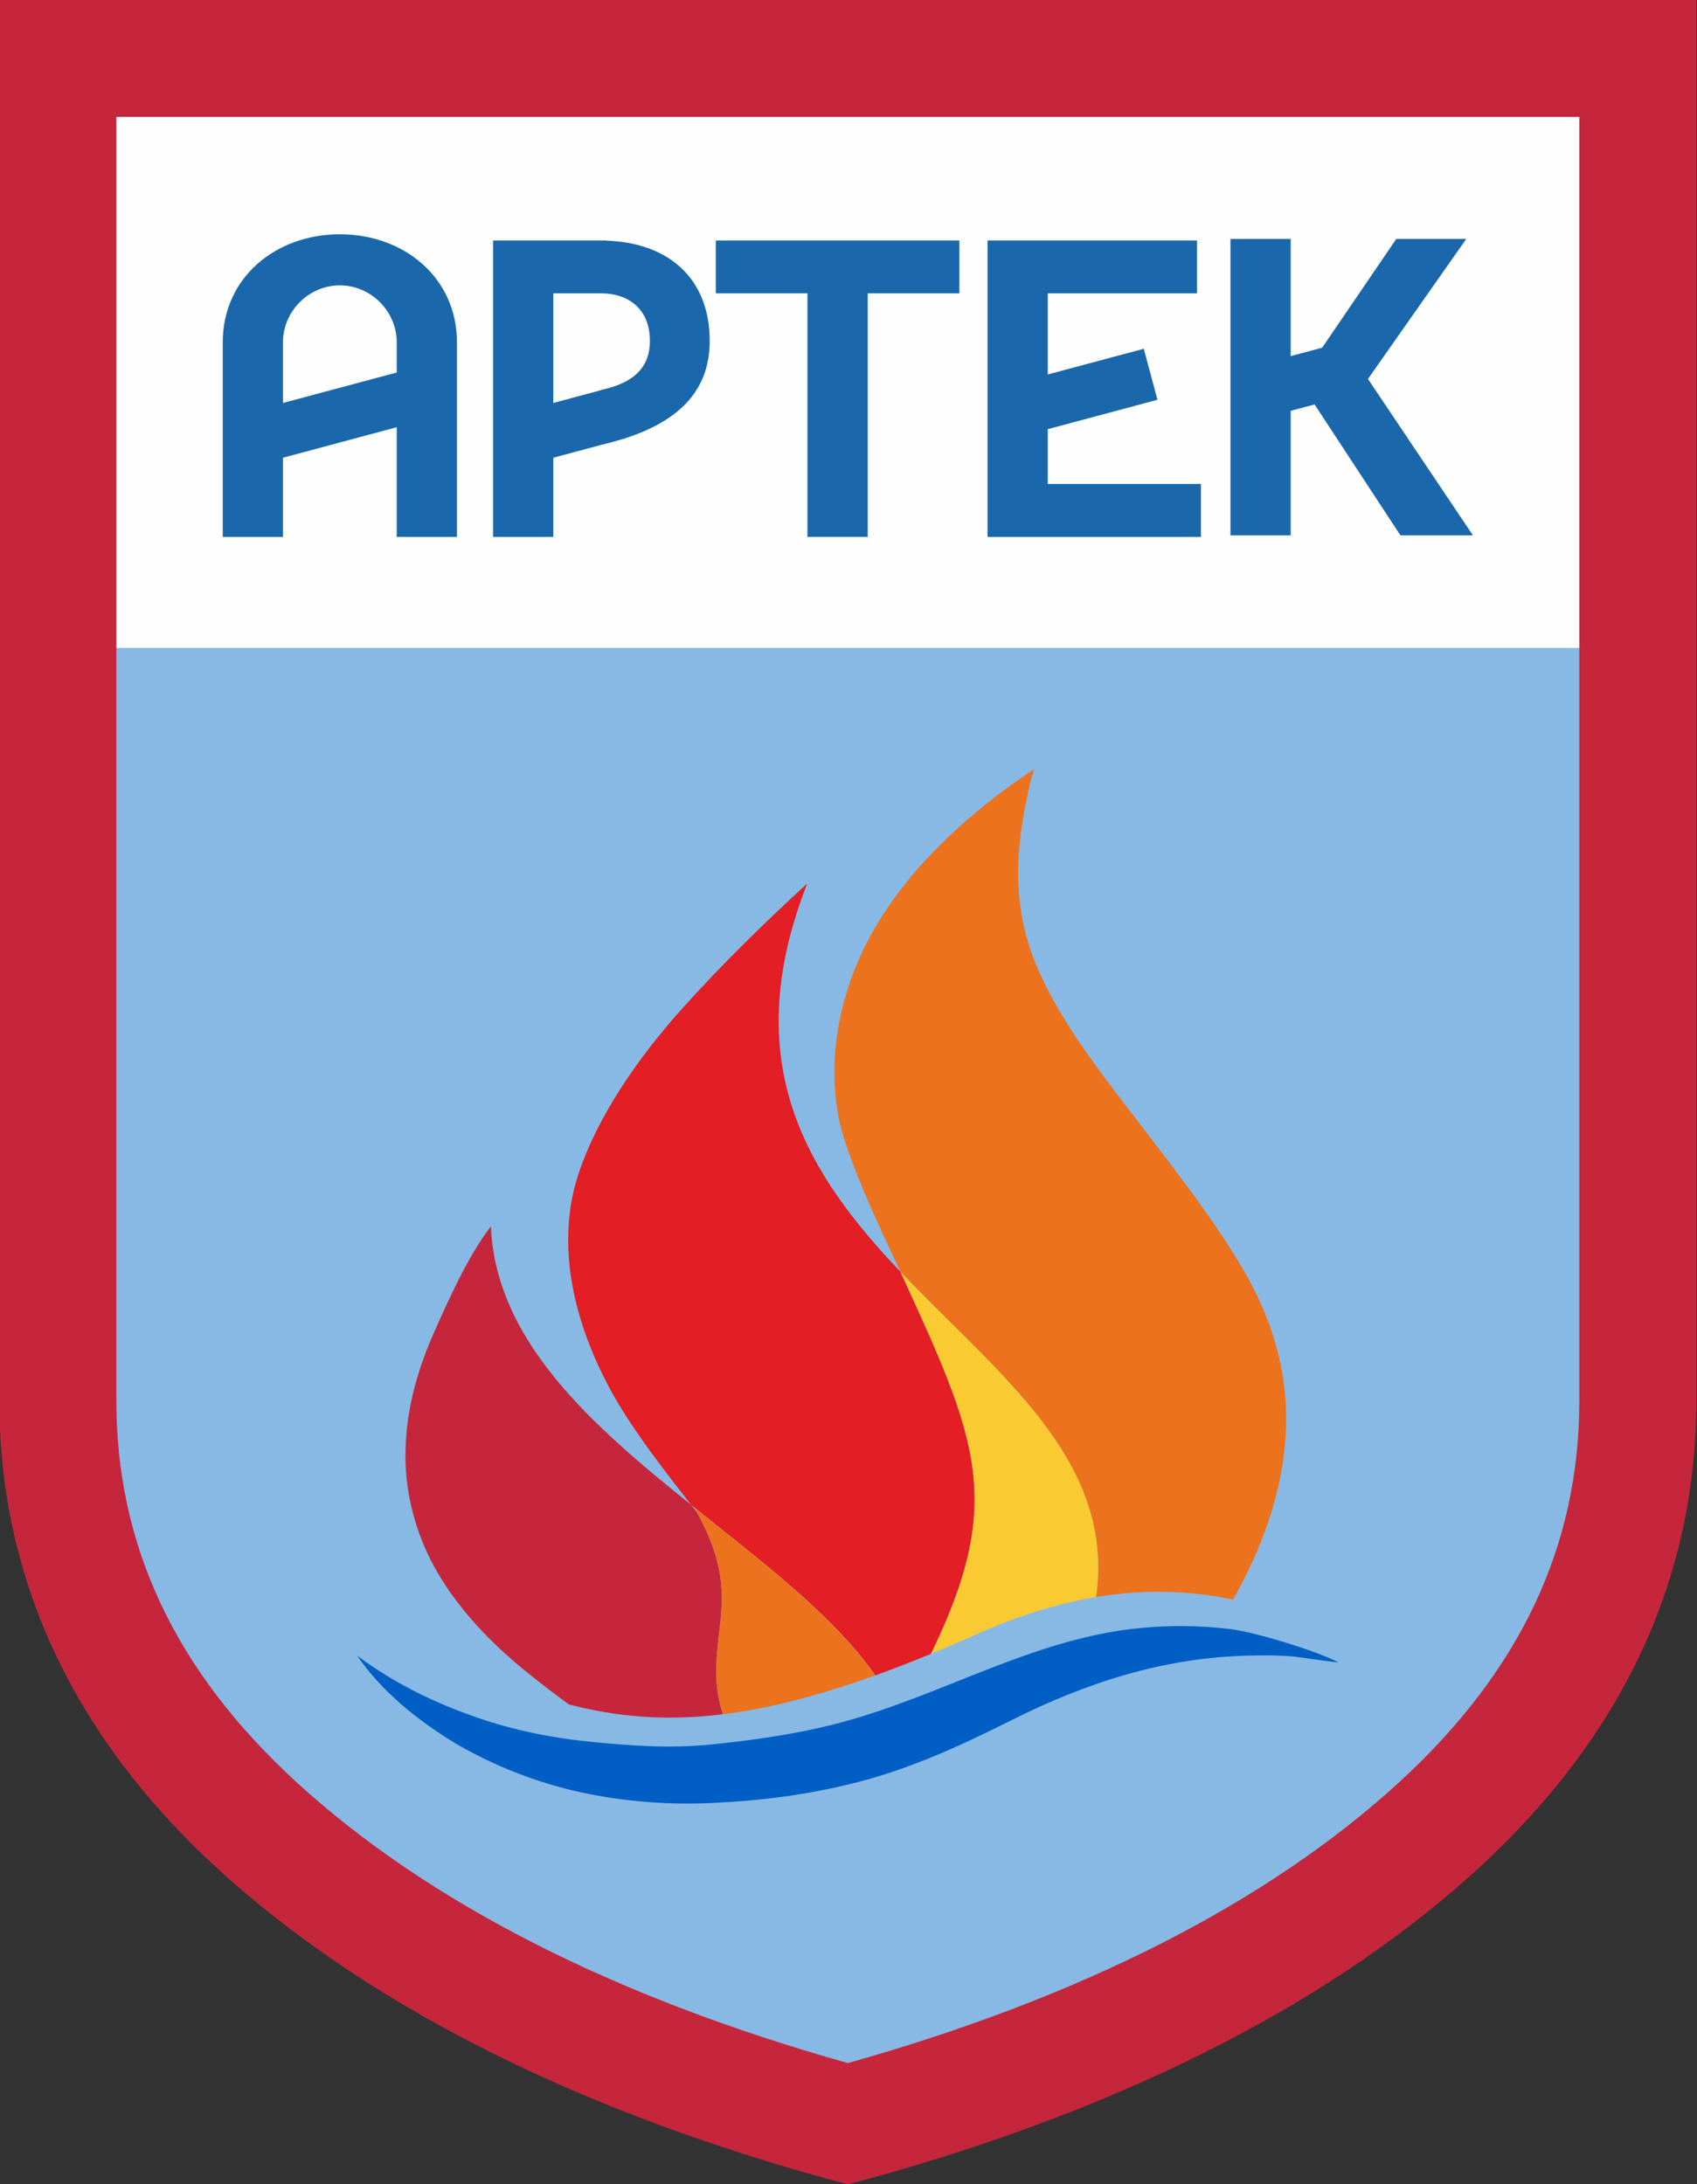 <?xml version="1.0" encoding="UTF-8"?>
<!DOCTYPE svg PUBLIC "-//W3C//DTD SVG 1.1//EN" "http://www.w3.org/Graphics/SVG/1.1/DTD/svg11.dtd">
<!-- Creator: CorelDRAW 2019 (64-Bit) -->
<svg xmlns="http://www.w3.org/2000/svg" xml:space="preserve" width="128.039mm" height="164.834mm" version="1.1" style="shape-rendering:geometricPrecision; text-rendering:geometricPrecision; image-rendering:optimizeQuality; fill-rule:evenodd; clip-rule:evenodd"
viewBox="0 0 12803.88 16483.4"
 xmlns:xlink="http://www.w3.org/1999/xlink">
 <rect x="0" y="0" width="12803.88" height="16483.4" fill="#333333" stroke="none"/>
 <defs>
  <style type="text/css">
   <![CDATA[
    .fil0 {fill:#FEFEFE;fill-rule:nonzero}
    .fil3 {fill:#ED721D;fill-rule:nonzero}
    .fil5 {fill:#E31E24;fill-rule:nonzero}
    .fil6 {fill:#FACA32;fill-rule:nonzero}
    .fil4 {fill:#C5263B;fill-rule:nonzero}
    .fil1 {fill:#87B9E4;fill-rule:nonzero}
    .fil7 {fill:#1A68AB;fill-rule:nonzero}
    .fil2 {fill:#005EC4;fill-rule:nonzero}
   ]]>
  </style>
 </defs>
 <g id="Слой_x0020_1">
  <path class="fil0" d="M436.48 448.2l0 10127.8c0,1210.59 504.09,2287.93 1497.85,3202l0 0c1059.29,970.88 2545.68,1725.89 4411.55,2242.46l0 0 51.4 13.39 44.94 -11.55c1872.53,-518.57 3358.75,-1273.66 4417.02,-2243.71l0 0c994.18,-914.26 1498.16,-1991.78 1498.16,-3202.59l0 0 0 -10127.8 -11920.92 0z"/>
  <path class="fil1" d="M12357.4 4889.33l-11920.92 0 0 5686.67c0,1210.59 504.09,2287.93 1497.85,3202l0 0c1059.29,970.88 2545.68,1725.89 4411.55,2242.46l0 0 51.4 13.39 44.94 -11.55c1872.53,-518.57 3358.75,-1273.66 4417.02,-2243.71l0 0c994.18,-914.26 1498.16,-1991.78 1498.16,-3202.59l0 0 0 -5686.67z"/>
  <path class="fil2" d="M9281.59 12293.63c-228.18,-28.22 -460.01,-29.86 -689.38,-6.92 -810.41,81.09 -1496.3,517.38 -2276.75,719.79 -295.48,77.08 -634.37,126.36 -944.47,157.55 -311.53,31.85 -618.19,10.77 -926.05,-21.26 -305.65,-30.83 -611.28,-94.11 -905.77,-203.02 -295.28,-106.08 -582.27,-249.67 -844.47,-445.4 187.38,272.61 454.47,486.79 741.47,661.38 291.44,170.77 612.88,296.5 946.72,369.72 332.59,71.8 682.25,97.98 1016.7,78.91 336.03,-16 672.31,-57.82 1005.33,-139.36 425.49,-100.56 821.75,-280.67 1210.97,-476.16 575.76,-290.03 1158.88,-480.27 1809.08,-495.3 113.16,-3.03 226.73,-3.03 339.51,7.73 54.53,5.07 202,30.6 334.83,43.61 -159,-83.52 -618.99,-226.76 -817.72,-251.27z"/>
  <path class="fil3" d="M7025.9 9834.13c676.78,675.54 1375.68,1289.87 1244.07,2217.73 -36.73,6.08 -74.25,12.97 -111.57,20.68 426.13,-87.2 803.94,-73.79 1144.45,-1.03 94.12,-166.29 174.85,-335.41 239.13,-510.86 131.83,-360.17 185.36,-707.41 152.94,-1049.74 -31.05,-314.6 -134.51,-624.83 -317.85,-935.96 -221.43,-375.4 -495.44,-725.28 -763.58,-1076.34 -278.03,-364.28 -570.27,-727.75 -759.91,-1135.59 -216.41,-465.64 -202.82,-892.36 -98.36,-1376.26 17.83,-83.78 17.83,-83.78 46.24,-181.94 -319.04,211.14 -611.66,454.31 -859.31,730.73 -122.72,138.71 -232.82,286.37 -326.31,441.73 -93.32,155.35 -167.54,320.03 -221.07,489.58 -99.81,316.6 -130.82,659.34 -63.69,983.08 77.26,370.75 462.01,1133.69 462.61,1147.1 32.66,34.28 65.3,68.34 98.37,102.01 36.92,36.11 82.35,81.11 133.84,135.08z"/>
  <path class="fil4" d="M5964.19 12840c-7.7,2.02 -15,3.42 -22.51,5.44 7.51,-2.02 14.81,-3.63 22.51,-5.44z"/>
  <path class="fil4" d="M3764.7 12435.6c111.57,104.44 231.01,202.21 352.68,295.69 58.03,44.41 116.01,87.39 174.02,130.61 354.91,92.24 722.02,128.97 1163.13,74.22 -28.6,-88.84 -46.85,-180.3 -50.09,-276.41 -13.78,-412.54 172.39,-677.43 -147.86,-1249.96 -14.2,-17.83 -27.99,-36.11 -42.18,-53.92 -749.19,-601.16 -1474.85,-1236.14 -1510.72,-2102.16 -176.05,231.6 -320.26,556.51 -435.47,816.52 -113.96,259.8 -192.66,534.83 -206.23,817.14 -16.85,282.1 39.53,568.87 163.04,834.35 124.74,265.48 317.4,504.57 539.68,713.92z"/>
  <path class="fil4" d="M6098.26 12804.9l-0.22 -0.21c-11.34,3.04 -22.51,6.08 -33.86,9.12 11.56,-3.04 22.52,-5.65 34.08,-8.91z"/>
  <path class="fil5" d="M6604.48 12642.85c-1.63,0.8 -3.28,1.21 -4.87,1.83l0 0.19c135.06,-48.45 277.03,-103.82 425.09,-164.89 561.98,-1155.18 349.02,-1618.83 -231,-2882.93 -685.72,-722.43 -1240.19,-1558.06 -703.34,-2929.45 -329.19,301.16 -653.06,619.79 -946.11,946.7 -325.12,362.42 -636.44,808.06 -781.24,1249.58 -201.01,613.71 20.47,1300.61 373.76,1842.93 145.64,223.1 311.53,436.05 477.64,649.02 134.67,107.88 269.94,214.75 401.98,321.68 388.77,313.52 750.57,625.22 988.09,965.34z"/>
  <path class="fil6" d="M7024.7 12480.38c23.1,-9.51 47.24,-19.85 70.77,-29.79 -23.72,9.94 -47.47,19.88 -70.77,29.39l0 0.4z"/>
  <path class="fil6" d="M6892.07 9699.06c-33.08,-33.66 -65.71,-67.76 -98.38,-102.02 1.4,2.62 3.26,5.07 4.44,7.71 11.37,14.4 45.25,46.66 93.94,94.31z"/>
  <path class="fil6" d="M7024.7 12479.99c23.3,-9.51 47.05,-19.45 70.77,-29.39 32.24,-13.81 64.1,-26.79 96.97,-40.77 59.61,-25.56 119.85,-51.73 181.49,-79.5 210.92,-94.52 411.31,-164.67 602.35,-214.98 59.05,-15.41 117.42,-29.19 174.83,-41.18 2.42,-0.43 4.87,-1.02 7.29,-1.63 37.33,-7.71 74.85,-14.6 111.57,-20.69 131.61,-927.85 -567.28,-1542.18 -1244.06,-2217.72 -44.81,-44.84 -89.43,-89.63 -133.84,-135.09 -48.69,-47.61 -82.57,-79.9 -93.93,-94.28 -1.19,-2.66 -3.05,-5.09 -4.45,-7.72 580.05,1264.1 793.01,1727.75 231.01,2882.95z"/>
  <path class="fil3" d="M5454.93 12936.51c152.11,-18.45 313.98,-49.07 486.76,-91.05 -172.78,41.98 -334.65,71.77 -487.16,90.65 0.4,0.22 0.4,0.4 0.4,0.4z"/>
  <path class="fil3" d="M6064.18 12813.81c-33.47,8.94 -67.13,17.86 -99.99,26.2 32.86,-8.34 66.52,-17.26 99.99,-26.2z"/>
  <path class="fil3" d="M5616.38 11677.5c-124.53,-100.83 -252.31,-201.6 -379.47,-303.61 7.32,12.15 12.98,23.7 19.68,35.85 320.23,572.53 134.06,837.44 147.85,1249.95 3.23,96.12 21.49,187.6 50.09,276.42 152.51,-18.88 314.38,-48.67 487.16,-90.65 7.51,-2.04 14.79,-3.45 22.5,-5.47 32.85,-8.32 66.54,-17.24 99.99,-26.17 11.36,-3.05 22.51,-6.09 33.87,-9.13 157.38,-43.41 323.67,-96.12 501.55,-160 -236.69,-341.74 -596.45,-654.69 -983.22,-967.19z"/>
  <path class="fil3" d="M5616.38 11677.5c386.77,312.5 746.53,625.45 983.22,967.19 1.61,-0.64 3.23,-1.02 4.87,-1.85 -237.49,-340.1 -599.3,-651.82 -988.09,-965.34z"/>
  <polygon class="fil7" points="7905.52,3238.66 8733.17,3016.78 8629.97,2631.87 7905.52,2825.74 7905.52,2213.66 9031.71,2213.66 9031.71,1814.73 7905.52,1814.73 7451,1814.73 7451,2213.66 7451,3652.19 7451,4051.73 7905.52,4051.73 9061.09,4051.73 9061.09,3652.19 7905.52,3652.19 "/>
  <polygon class="fil7" points="6092.17,1814.71 5400.58,1814.71 5400.58,2213.66 6092.17,2213.66 6092.17,4051.72 6546.87,4051.72 6546.87,2213.66 7238.67,2213.66 7238.67,1814.71 6546.87,1814.71 "/>
  <polygon class="fil7" points="11062.86,1803.18 10534.75,1803.18 9976,2623.74 9738.3,2687.43 9738.3,1803.18 9283.82,1803.18 9283.82,4039.97 9738.3,4039.97 9738.3,3100.32 9918.41,3052.07 10566.16,4039.97 11113.35,4039.97 10321.2,2859.81 "/>
  <path class="fil7" d="M4535.79 2942.77l0 1.21 -361.19 96.95 0 -827.27 361.19 0c199.98,0 367.7,112.76 367.7,359.57 0,246.63 -189.64,330.38 -367.7,369.54zm40.16 -1126.62l0 -1.43 -401.35 0 -454.31 0 0 398.94 0 1838.06 454.31 0 0 -597.47 361.19 -96.95c51.33,-12.17 100.4,-25.55 147.85,-40.15l30.21 -7.73 -0.19 -1.18c384.32,-123.13 641.08,-341.96 641.08,-735.01 0,-479.24 -318.21,-742.49 -778.79,-757.08z"/>
  <path class="fil7" d="M2993.21 2811.14l-858.29 229.79 0 -457.75c0,-234.46 194.5,-429.76 429.35,-429.76 234.24,0 428.94,195.3 428.94,429.76l0 227.96zm-428.94 -1043.27c-486.55,0 -883.63,329.36 -883.63,815.31l0 1468.55 454.28 0 0 -597.47 858.29 -230.41 0 827.88 454.5 0 0 -1468.55c0,-485.95 -397.08,-815.31 -883.44,-815.31z"/>
  <path class="fil4" d="M11915.89 10568.51c0,1097.42 -443.33,2038.63 -1355.59,2877.67 -992.39,909.64 -2393.17,1623.91 -4163.1,2122.63 -1769.93,-498.72 -3170.75,-1212.99 -4164.53,-2123.82 -911.24,-838.04 -1354.77,-1779.29 -1354.77,-2876.48l0 -9686.22 11037.99 0 0 9686.22zm-11920.91 -10569.26l0 10569.26c0,1340.39 552.75,2526.63 1641.03,3527.49 1065.57,976.54 2587.88,1787.54 4598.32,2344.27l162.87 42.39 162.85 -42.39c2010.07,-556.73 3532.77,-1367.73 4597.94,-2344.27 1088.47,-1000.86 1640.94,-2187.1 1640.94,-3527.49l0 -10569.26 -12803.95 0z"/>
 </g>
</svg>
